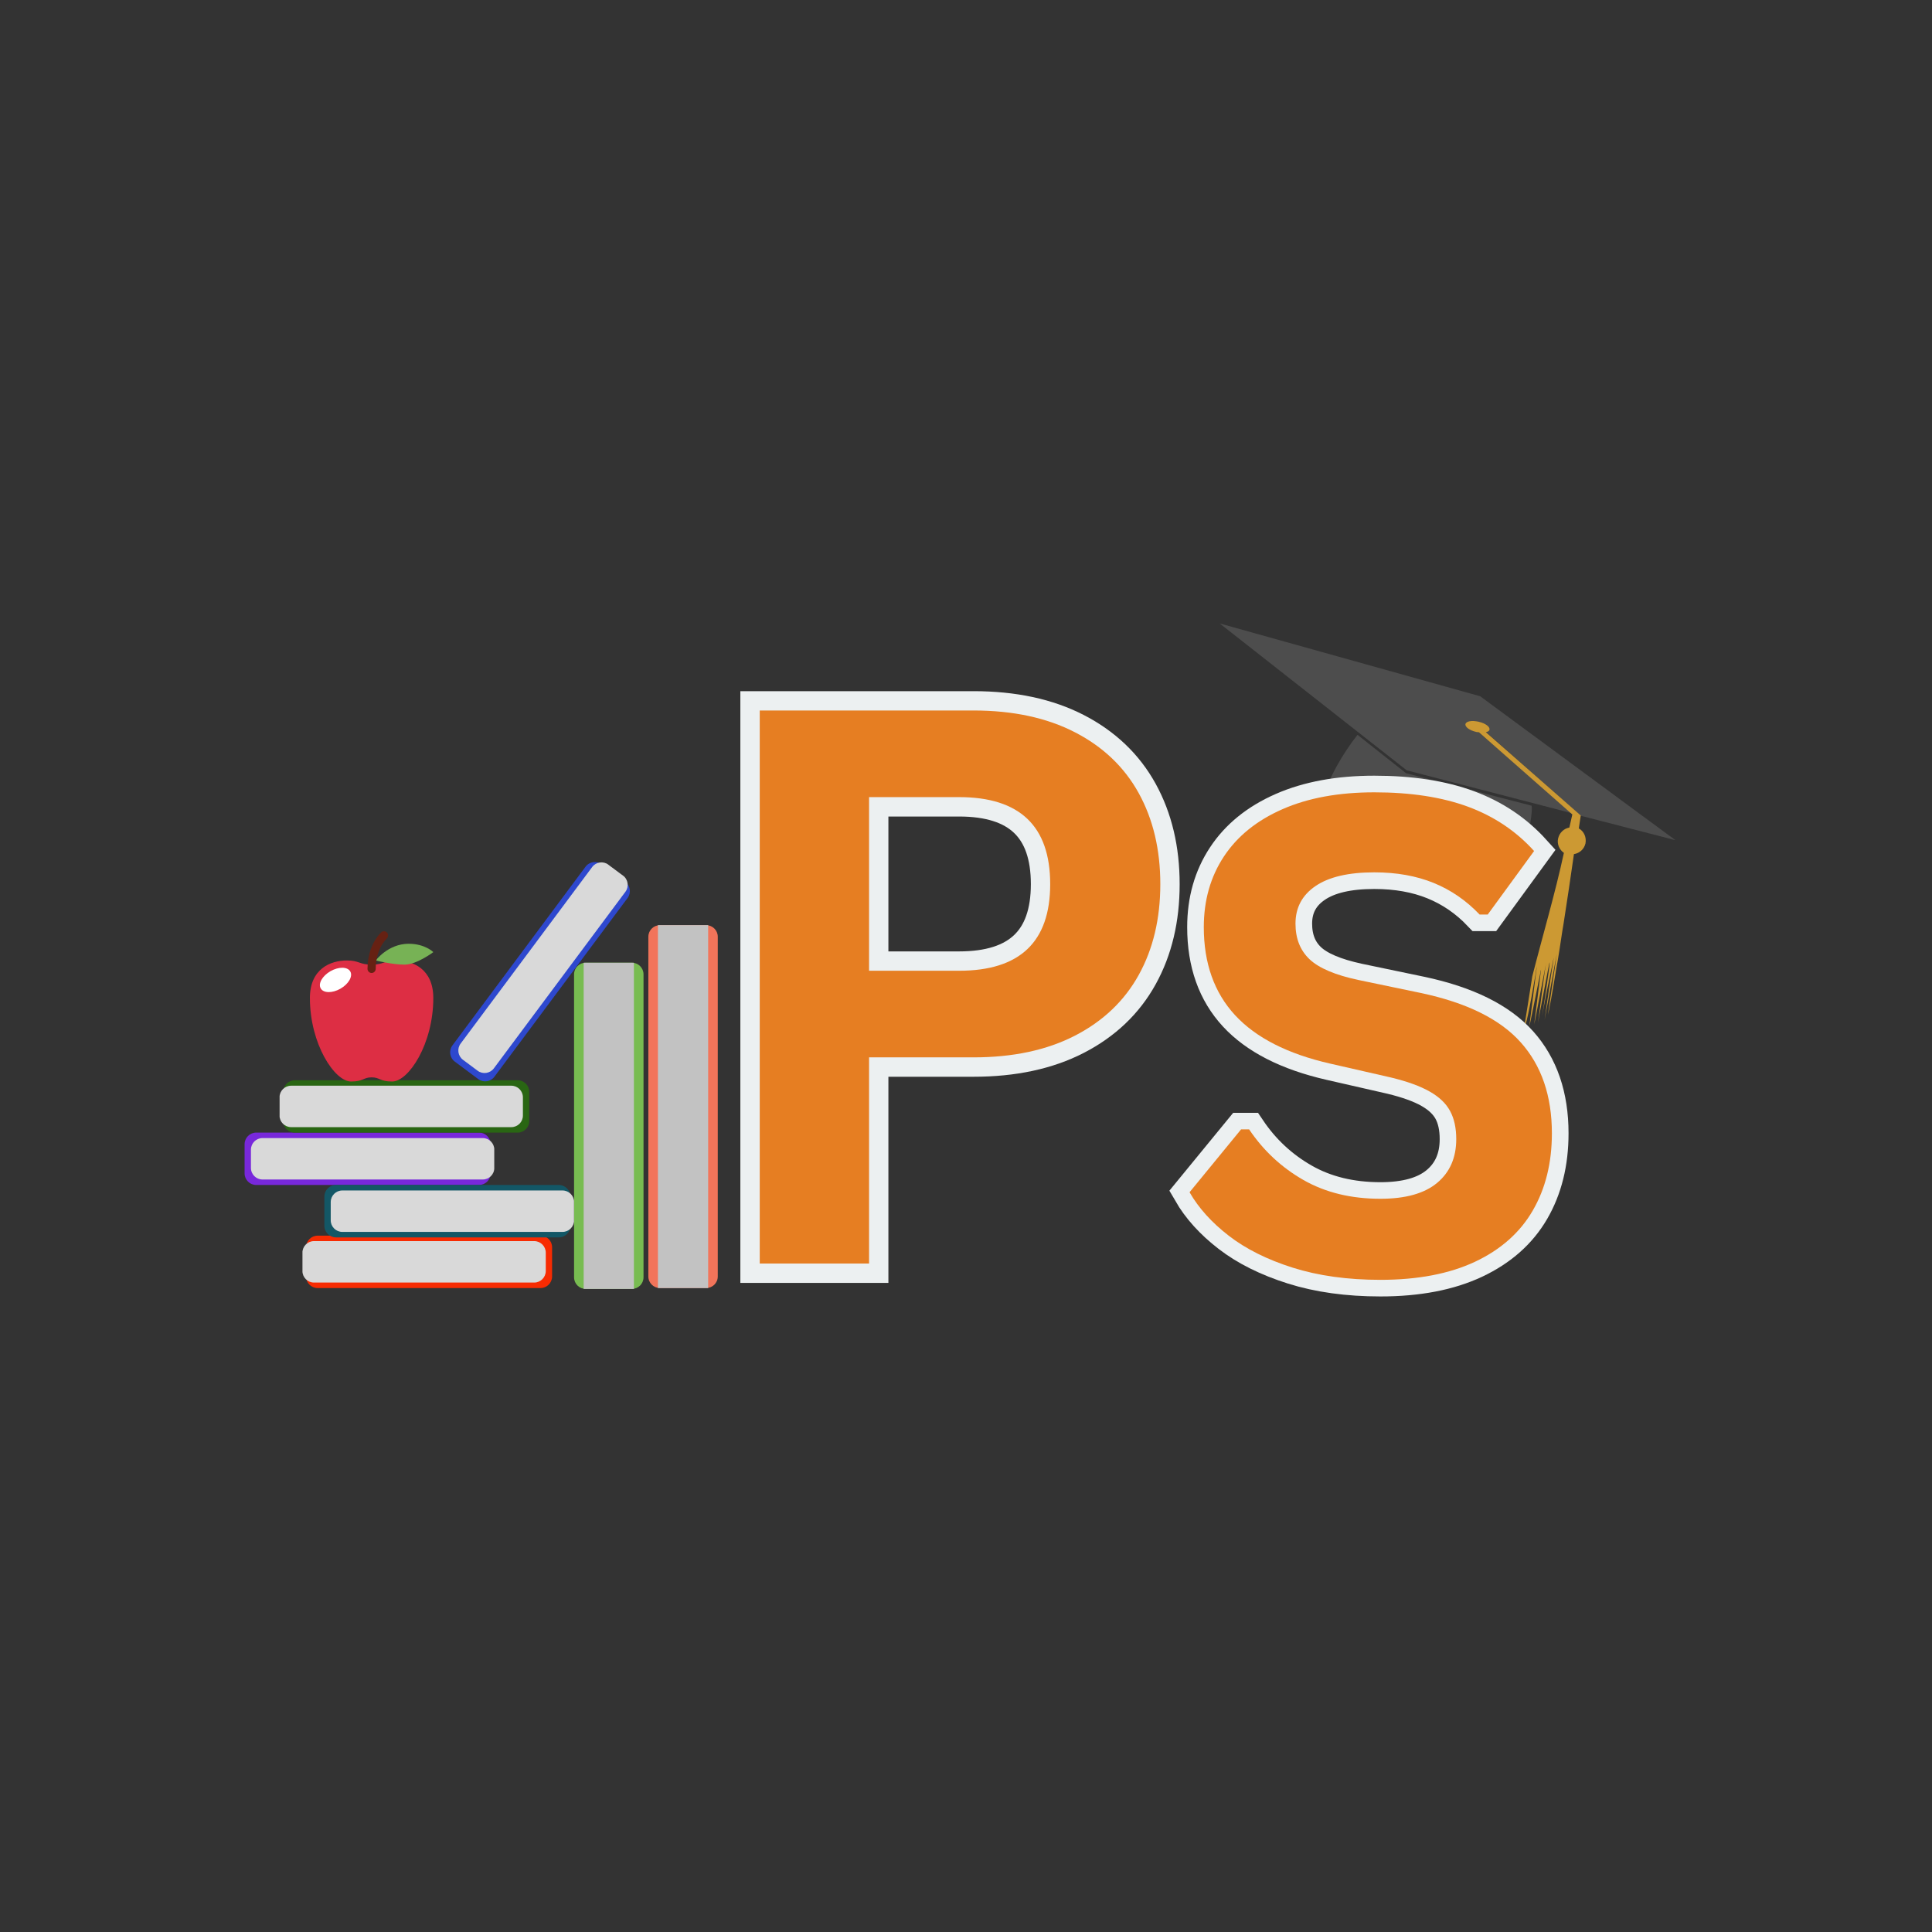 <svg xmlns="http://www.w3.org/2000/svg" xmlns:xlink="http://www.w3.org/1999/xlink" width="500" zoomAndPan="magnify" viewBox="0 0 375 375" height="500" preserveAspectRatio="xMidYMid meet" version="1.0"><rect x="0" y="0" width="375" height="375" fill="#333333" stroke="none"/><defs><g/><clipPath id="b0de4ce6d4"><path d="M 125.844 179.574 L 139.32 179.574 L 139.32 250.012 L 125.844 250.012 Z M 125.844 179.574 " clip-rule="nonzero"/></clipPath><clipPath id="fba078ee45"><path d="M 128.094 179.574 L 137.07 179.574 C 138.312 179.574 139.32 180.578 139.32 181.824 L 139.32 247.758 C 139.32 249.004 138.312 250.008 137.07 250.008 L 128.094 250.008 C 126.852 250.008 125.844 249.004 125.844 247.758 L 125.844 181.824 C 125.844 180.578 126.852 179.574 128.094 179.574 Z M 128.094 179.574 " clip-rule="nonzero"/></clipPath><clipPath id="ccfa2d5182"><path d="M 111.426 186.863 L 124.906 186.863 L 124.906 250.199 L 111.426 250.199 Z M 111.426 186.863 " clip-rule="nonzero"/></clipPath><clipPath id="5831fec9da"><path d="M 113.676 186.863 L 122.656 186.863 C 123.898 186.863 124.906 187.871 124.906 189.113 L 124.906 247.926 C 124.906 249.168 123.898 250.176 122.656 250.176 L 113.676 250.176 C 112.434 250.176 111.426 249.168 111.426 247.926 L 111.426 189.113 C 111.426 187.871 112.434 186.863 113.676 186.863 Z M 113.676 186.863 " clip-rule="nonzero"/></clipPath><clipPath id="7c3932be91"><path d="M 59.41 239.801 L 107.199 239.801 L 107.199 250.012 L 59.41 250.012 Z M 59.41 239.801 " clip-rule="nonzero"/></clipPath><clipPath id="ab79a8d415"><path d="M 107.16 242.09 L 107.16 247.762 C 107.16 249.004 106.152 250.012 104.91 250.012 L 61.66 250.012 C 60.418 250.012 59.41 249.004 59.41 247.762 L 59.41 242.09 C 59.41 240.848 60.418 239.84 61.66 239.84 L 104.91 239.84 C 106.152 239.84 107.16 240.848 107.16 242.09 Z M 107.16 242.09 " clip-rule="nonzero"/></clipPath><clipPath id="b1776737af"><path d="M 58.676 240.898 L 105.934 240.898 L 105.934 248.945 L 58.676 248.945 Z M 58.676 240.898 " clip-rule="nonzero"/></clipPath><clipPath id="576b21bd63"><path d="M 105.934 243.148 L 105.934 246.695 C 105.934 247.938 104.926 248.945 103.684 248.945 L 60.949 248.945 C 59.703 248.945 58.699 247.938 58.699 246.695 L 58.699 243.148 C 58.699 241.906 59.703 240.898 60.949 240.898 L 103.684 240.898 C 104.926 240.898 105.934 241.906 105.934 243.148 Z M 105.934 243.148 " clip-rule="nonzero"/></clipPath><clipPath id="f90e734986"><path d="M 47.438 219.836 L 95.227 219.836 L 95.227 230.043 L 47.438 230.043 Z M 47.438 219.836 " clip-rule="nonzero"/></clipPath><clipPath id="c582a92b46"><path d="M 47.477 227.754 L 47.477 222.086 C 47.477 220.844 48.484 219.836 49.727 219.836 L 92.977 219.836 C 94.219 219.836 95.227 220.844 95.227 222.086 L 95.227 227.754 C 95.227 228.996 94.219 230.004 92.977 230.004 L 49.727 230.004 C 48.484 230.004 47.477 228.996 47.477 227.754 Z M 47.477 227.754 " clip-rule="nonzero"/></clipPath><clipPath id="3acf3c8b7c"><path d="M 48.707 220.898 L 95.965 220.898 L 95.965 228.941 L 48.707 228.941 Z M 48.707 220.898 " clip-rule="nonzero"/></clipPath><clipPath id="b4d7ffd1ad"><path d="M 48.707 226.691 L 48.707 223.148 C 48.707 221.906 49.715 220.898 50.957 220.898 L 93.695 220.898 C 94.938 220.898 95.945 221.906 95.945 223.148 L 95.945 226.691 C 95.945 227.938 94.938 228.941 93.695 228.941 L 50.957 228.941 C 49.715 228.941 48.707 227.938 48.707 226.691 Z M 48.707 226.691 " clip-rule="nonzero"/></clipPath><clipPath id="92ef58ca9e"><path d="M 54.973 209.633 L 102.762 209.633 L 102.762 219.844 L 54.973 219.844 Z M 54.973 209.633 " clip-rule="nonzero"/></clipPath><clipPath id="101f15f053"><path d="M 102.723 211.926 L 102.723 217.594 C 102.723 218.836 101.715 219.844 100.473 219.844 L 57.223 219.844 C 55.98 219.844 54.973 218.836 54.973 217.594 L 54.973 211.926 C 54.973 210.684 55.98 209.676 57.223 209.676 L 100.473 209.676 C 101.715 209.676 102.723 210.684 102.723 211.926 Z M 102.723 211.926 " clip-rule="nonzero"/></clipPath><clipPath id="f169715727"><path d="M 54.238 210.734 L 101.496 210.734 L 101.496 218.777 L 54.238 218.777 Z M 54.238 210.734 " clip-rule="nonzero"/></clipPath><clipPath id="c7e31207f8"><path d="M 101.496 212.984 L 101.496 216.527 C 101.496 217.77 100.488 218.777 99.246 218.777 L 56.508 218.777 C 55.266 218.777 54.258 217.77 54.258 216.527 L 54.258 212.984 C 54.258 211.742 55.266 210.734 56.508 210.734 L 99.246 210.734 C 100.488 210.734 101.496 211.742 101.496 212.984 Z M 101.496 212.984 " clip-rule="nonzero"/></clipPath><clipPath id="4cfa8340a8"><path d="M 87 167 L 123 167 L 123 210 L 87 210 Z M 87 167 " clip-rule="nonzero"/></clipPath><clipPath id="45ea3271bc"><path d="M 94.637 210.848 L 86.449 204.746 L 115 166.422 L 123.188 172.523 Z M 94.637 210.848 " clip-rule="nonzero"/></clipPath><clipPath id="2946fae8a8"><path d="M 92.824 209.445 L 88.277 206.059 C 87.281 205.316 87.074 203.906 87.816 202.91 L 113.656 168.227 C 114.398 167.23 115.809 167.027 116.805 167.77 L 121.352 171.156 C 122.348 171.898 122.555 173.309 121.812 174.305 L 95.973 208.984 C 95.23 209.984 93.82 210.188 92.824 209.445 Z M 92.824 209.445 " clip-rule="nonzero"/></clipPath><clipPath id="4fe42217af"><path d="M 88 167 L 122 167 L 122 209 L 88 209 Z M 88 167 " clip-rule="nonzero"/></clipPath><clipPath id="f6012ed63d"><path d="M 94.512 209.172 L 88.062 204.363 L 116.297 166.469 L 122.746 171.277 Z M 94.512 209.172 " clip-rule="nonzero"/></clipPath><clipPath id="7691453440"><path d="M 92.707 207.828 L 89.867 205.711 C 88.871 204.965 88.664 203.559 89.406 202.562 L 114.941 168.289 C 115.684 167.293 117.094 167.09 118.09 167.832 L 120.93 169.949 C 121.926 170.691 122.133 172.102 121.391 173.098 L 95.859 207.367 C 95.113 208.363 93.707 208.57 92.707 207.828 Z M 92.707 207.828 " clip-rule="nonzero"/></clipPath><clipPath id="8905f7a69f"><path d="M 62.922 230.004 L 110.711 230.004 L 110.711 240.215 L 62.922 240.215 Z M 62.922 230.004 " clip-rule="nonzero"/></clipPath><clipPath id="2face4ff03"><path d="M 62.961 237.926 L 62.961 232.254 C 62.961 231.012 63.969 230.004 65.211 230.004 L 108.461 230.004 C 109.707 230.004 110.711 231.012 110.711 232.254 L 110.711 237.926 C 110.711 239.168 109.707 240.176 108.461 240.176 L 65.211 240.176 C 63.969 240.176 62.961 239.168 62.961 237.926 Z M 62.961 237.926 " clip-rule="nonzero"/></clipPath><clipPath id="744c56b660"><path d="M 64.195 231.07 L 111.449 231.07 L 111.449 239.113 L 64.195 239.113 Z M 64.195 231.07 " clip-rule="nonzero"/></clipPath><clipPath id="3a9f264700"><path d="M 64.195 236.863 L 64.195 233.32 C 64.195 232.078 65.203 231.07 66.445 231.07 L 109.18 231.07 C 110.422 231.07 111.43 232.078 111.43 233.32 L 111.43 236.863 C 111.43 238.105 110.422 239.113 109.18 239.113 L 66.445 239.113 C 65.203 239.113 64.195 238.105 64.195 236.863 Z M 64.195 236.863 " clip-rule="nonzero"/></clipPath><clipPath id="1b5168cfa0"><path d="M 60.129 186 L 84.129 186 L 84.129 209.922 L 60.129 209.922 Z M 60.129 186 " clip-rule="nonzero"/></clipPath><clipPath id="3dfa98ad5a"><path d="M 72 183 L 84.129 183 L 84.129 188 L 72 188 Z M 72 183 " clip-rule="nonzero"/></clipPath><clipPath id="6491bd5f4d"><path d="M 71 180.672 L 76 180.672 L 76 189 L 71 189 Z M 71 180.672 " clip-rule="nonzero"/></clipPath><clipPath id="a75f67771b"><path d="M 62 187 L 69 187 L 69 193 L 62 193 Z M 62 187 " clip-rule="nonzero"/></clipPath><clipPath id="64ae58bd1c"><path d="M 61.277 190.156 L 67.023 186.859 L 68.969 190.246 L 63.223 193.543 Z M 61.277 190.156 " clip-rule="nonzero"/></clipPath><clipPath id="1cca525fdd"><path d="M 64.145 188.508 C 62.562 189.418 61.711 190.914 62.25 191.848 C 62.785 192.785 64.508 192.809 66.09 191.898 C 67.676 190.988 68.523 189.496 67.988 188.559 C 67.449 187.621 65.73 187.602 64.145 188.508 Z M 64.145 188.508 " clip-rule="nonzero"/></clipPath><clipPath id="4868ce4fa7"><path d="M 236 121 L 326 121 L 326 165 L 236 165 Z M 236 121 " clip-rule="nonzero"/></clipPath><clipPath id="87b24e2459"><path d="M 236.746 121.004 L 329.023 132.57 L 320.254 202.523 L 227.977 190.957 Z M 236.746 121.004 " clip-rule="nonzero"/></clipPath><clipPath id="6c7ed45781"><path d="M 236.746 121.004 L 329.023 132.57 L 320.254 202.523 L 227.977 190.957 Z M 236.746 121.004 " clip-rule="nonzero"/></clipPath><clipPath id="c130194f54"><path d="M 236.746 121.004 L 329.023 132.57 L 320.254 202.523 L 227.977 190.957 Z M 236.746 121.004 " clip-rule="nonzero"/></clipPath><clipPath id="92543898b1"><path d="M 284 139 L 308 139 L 308 200 L 284 200 Z M 284 139 " clip-rule="nonzero"/></clipPath><clipPath id="5399fe402c"><path d="M 236.746 121.004 L 329.023 132.57 L 320.254 202.523 L 227.977 190.957 Z M 236.746 121.004 " clip-rule="nonzero"/></clipPath><clipPath id="3006b405d4"><path d="M 236.746 121.004 L 329.023 132.57 L 320.254 202.523 L 227.977 190.957 Z M 236.746 121.004 " clip-rule="nonzero"/></clipPath><clipPath id="3c33f67a0c"><path d="M 236.746 121.004 L 329.023 132.57 L 320.254 202.523 L 227.977 190.957 Z M 236.746 121.004 " clip-rule="nonzero"/></clipPath></defs><path stroke-linecap="butt" transform="matrix(0.75, 0, 0, 0.75, 133.513, 82.5)" fill="none" stroke-linejoin="miter" d="M 73.909 73.885 C 84.154 73.885 92.914 75.76 100.191 79.51 C 107.467 83.266 112.967 88.521 116.685 95.271 C 120.404 102.026 122.263 109.875 122.263 118.818 C 122.263 127.755 120.404 135.589 116.685 142.307 C 112.967 149.031 107.467 154.271 100.191 158.021 C 92.914 161.771 84.154 163.651 73.909 163.651 L 46.888 163.651 L 46.888 217 L 18.597 217 L 18.597 73.885 Z M 70.185 141.234 C 85.914 141.234 93.779 133.76 93.779 118.818 C 93.779 103.807 85.914 96.302 70.185 96.302 L 46.888 96.302 L 46.888 141.234 Z M 70.185 141.234 " stroke="#ecf0f1" stroke-width="10.024" stroke-opacity="1" stroke-miterlimit="4"/><g fill="#e67e22" fill-opacity="1"><g transform="translate(133.513, 245.25)"><g><path d="M 55.438 -107.344 C 63.113 -107.344 69.68 -105.93 75.141 -103.109 C 80.598 -100.297 84.723 -96.359 87.516 -91.297 C 90.305 -86.234 91.703 -80.348 91.703 -73.641 C 91.703 -66.93 90.305 -61.055 87.516 -56.016 C 84.723 -50.973 80.598 -47.047 75.141 -44.234 C 69.68 -41.422 63.113 -40.016 55.438 -40.016 L 35.172 -40.016 L 35.172 0 L 13.953 0 L 13.953 -107.344 Z M 52.641 -56.828 C 64.43 -56.828 70.328 -62.43 70.328 -73.641 C 70.328 -84.898 64.43 -90.531 52.641 -90.531 L 35.172 -90.531 L 35.172 -56.828 Z M 52.641 -56.828 "/></g></g></g><g clip-path="url(#b0de4ce6d4)"><g clip-path="url(#fba078ee45)"><path fill="#f2745a" d="M 125.844 179.574 L 139.32 179.574 L 139.32 250.012 L 125.844 250.012 Z M 125.844 179.574 " fill-opacity="1" fill-rule="nonzero"/></g></g><path stroke-linecap="butt" transform="matrix(0, 0.75, -0.75, 0, 137.454, 179.576)" fill="none" stroke-linejoin="miter" d="M -0.002 6.501 L 93.914 6.501 " stroke="#c2c2c2" stroke-width="13" stroke-opacity="1" stroke-miterlimit="4"/><g clip-path="url(#ccfa2d5182)"><g clip-path="url(#5831fec9da)"><path fill="#78bc51" d="M 111.426 186.863 L 124.906 186.863 L 124.906 250.199 L 111.426 250.199 Z M 111.426 186.863 " fill-opacity="1" fill-rule="nonzero"/></g></g><path stroke-linecap="butt" transform="matrix(0, 0.75, -0.75, 0, 123.039, 186.867)" fill="none" stroke-linejoin="miter" d="M -0 6.5 L 84.411 6.5 " stroke="#c2c2c2" stroke-width="13" stroke-opacity="1" stroke-miterlimit="4"/><g clip-path="url(#7c3932be91)"><g clip-path="url(#ab79a8d415)"><path fill="#f72b02" d="M 107.16 239.84 L 107.16 250.012 L 59.41 250.012 L 59.41 239.84 Z M 107.16 239.84 " fill-opacity="1" fill-rule="nonzero"/></g></g><g clip-path="url(#b1776737af)"><g clip-path="url(#576b21bd63)"><path fill="#d9d9d9" d="M 105.934 240.898 L 105.934 248.945 L 58.707 248.945 L 58.707 240.898 Z M 105.934 240.898 " fill-opacity="1" fill-rule="nonzero"/></g></g><g clip-path="url(#f90e734986)"><g clip-path="url(#c582a92b46)"><path fill="#7828db" d="M 47.477 230.004 L 47.477 219.836 L 95.227 219.836 L 95.227 230.004 Z M 47.477 230.004 " fill-opacity="1" fill-rule="nonzero"/></g></g><g clip-path="url(#3acf3c8b7c)"><g clip-path="url(#b4d7ffd1ad)"><path fill="#d9d9d9" d="M 48.707 228.941 L 48.707 220.898 L 95.934 220.898 L 95.934 228.941 Z M 48.707 228.941 " fill-opacity="1" fill-rule="nonzero"/></g></g><g clip-path="url(#92ef58ca9e)"><g clip-path="url(#101f15f053)"><path fill="#296613" d="M 102.723 209.676 L 102.723 219.844 L 54.973 219.844 L 54.973 209.676 Z M 102.723 209.676 " fill-opacity="1" fill-rule="nonzero"/></g></g><g clip-path="url(#f169715727)"><g clip-path="url(#c7e31207f8)"><path fill="#d9d9d9" d="M 101.496 210.734 L 101.496 218.777 L 54.27 218.777 L 54.27 210.734 Z M 101.496 210.734 " fill-opacity="1" fill-rule="nonzero"/></g></g><g clip-path="url(#4cfa8340a8)"><g clip-path="url(#45ea3271bc)"><g clip-path="url(#2946fae8a8)"><path fill="#2e48ce" d="M 94.625 210.789 L 86.473 204.715 L 115 166.422 L 123.156 172.5 Z M 94.625 210.789 " fill-opacity="1" fill-rule="nonzero"/></g></g></g><g clip-path="url(#4fe42217af)"><g clip-path="url(#f6012ed63d)"><g clip-path="url(#7691453440)"><path fill="#d9d9d9" d="M 94.512 209.172 L 88.062 204.363 L 116.277 166.496 L 122.73 171.301 Z M 94.512 209.172 " fill-opacity="1" fill-rule="nonzero"/></g></g></g><g clip-path="url(#8905f7a69f)"><g clip-path="url(#2face4ff03)"><path fill="#135766" d="M 62.961 240.176 L 62.961 230.004 L 110.711 230.004 L 110.711 240.176 Z M 62.961 240.176 " fill-opacity="1" fill-rule="nonzero"/></g></g><g clip-path="url(#744c56b660)"><g clip-path="url(#3a9f264700)"><path fill="#d9d9d9" d="M 64.195 239.113 L 64.195 231.07 L 111.418 231.07 L 111.418 239.113 Z M 64.195 239.113 " fill-opacity="1" fill-rule="nonzero"/></g></g><g clip-path="url(#1b5168cfa0)"><path fill="#dd2e44" d="M 76.918 186.426 C 74.523 186.426 74.523 187.234 72.129 187.234 C 69.734 187.234 69.734 186.426 67.34 186.426 C 64.145 186.426 60.152 188.047 60.152 193.719 C 60.152 202.629 64.941 209.922 68.137 209.922 C 70.531 209.922 70.531 209.113 72.129 209.113 C 73.727 209.113 73.727 209.922 76.121 209.922 C 79.316 209.922 84.105 202.629 84.105 193.719 C 84.105 188.047 80.113 186.426 76.918 186.426 Z M 76.918 186.426 " fill-opacity="1" fill-rule="nonzero"/></g><g clip-path="url(#3dfa98ad5a)"><path fill="#77b255" d="M 72.926 186.426 C 72.926 186.426 75.324 183.184 79.316 183.184 C 82.508 183.184 84.105 184.805 84.105 184.805 C 84.105 184.805 80.91 187.234 78.516 187.234 C 76.121 187.234 72.926 186.426 72.926 186.426 Z M 72.926 186.426 " fill-opacity="1" fill-rule="nonzero"/></g><g clip-path="url(#6491bd5f4d)"><path fill="#662113" d="M 72.129 188.855 C 71.688 188.855 71.332 188.492 71.332 188.047 C 71.332 185.258 72.289 182.688 73.961 180.992 C 74.273 180.676 74.777 180.676 75.09 180.992 C 75.402 181.309 75.402 181.82 75.09 182.137 C 73.715 183.531 72.926 185.684 72.926 188.047 C 72.926 188.492 72.57 188.855 72.129 188.855 Z M 72.129 188.855 " fill-opacity="1" fill-rule="nonzero"/></g><g clip-path="url(#a75f67771b)"><g clip-path="url(#64ae58bd1c)"><g clip-path="url(#1cca525fdd)"><path fill="#ffffff" d="M 61.277 190.156 L 67.012 186.867 L 68.957 190.254 L 63.223 193.543 Z M 61.277 190.156 " fill-opacity="1" fill-rule="nonzero"/></g></g></g><g clip-path="url(#4868ce4fa7)"><g clip-path="url(#87b24e2459)"><g clip-path="url(#6c7ed45781)"><g clip-path="url(#c130194f54)"><path fill="#4d4d4d" d="M 284.57 140.613 C 284.441 141.109 285.387 141.738 286.566 142.012 C 286.691 142.027 286.816 142.043 286.941 142.059 L 305.34 157.906 L 273.039 149.516 L 236.742 121.012 L 287.301 135.141 L 325.199 163.078 L 307.438 158.492 L 306.816 158.348 L 288.414 142.051 C 288.742 141.965 289.004 141.934 289.051 141.559 C 289.16 141.188 288.242 140.371 287.055 140.156 C 285.812 139.875 284.703 140.055 284.57 140.613 Z M 296.363 163.746 C 297.152 159.5 297.461 157.047 297.285 156.387 L 272.906 150.074 L 263.488 142.633 C 260.441 146.531 258.207 150.598 256.723 154.816 C 256.633 155 256.602 155.25 256.516 155.43 C 273.656 163.457 286.922 166.203 296.363 163.746 Z M 296.363 163.746 " fill-opacity="1" fill-rule="evenodd"/></g></g></g></g><g clip-path="url(#92543898b1)"><g clip-path="url(#5399fe402c)"><g clip-path="url(#3006b405d4)"><g clip-path="url(#3c33f67a0c)"><path fill="#cc9933" d="M 301.711 185.816 C 301.719 185.754 301.727 185.691 301.734 185.629 C 301.734 185.629 301.719 185.754 301.711 185.816 Z M 286.559 142.074 C 285.254 141.785 284.316 141.09 284.449 140.535 C 284.586 139.977 285.695 139.793 287 140.086 C 288.305 140.379 289.238 141.07 289.105 141.629 C 289.074 141.879 288.797 142.035 288.406 142.113 L 306.824 158.285 L 306.445 160.793 C 307.461 161.367 307.957 162.516 307.742 163.703 C 307.477 164.82 306.609 165.605 305.5 165.785 C 304.879 170.242 304.191 174.691 303.508 179.145 C 303.438 179.711 303.301 180.266 303.238 180.77 C 302.828 183.531 302.469 185.91 302.082 187.973 C 301.238 193.168 300.672 196.164 300.441 196.965 L 301.742 188.121 L 302.176 185.172 L 301.609 188.168 L 299.812 197.91 C 300.43 193.516 300.895 190.312 301.215 188.246 C 301.438 186.996 301.539 186.18 301.578 185.863 C 301.406 186.738 301.25 187.484 301.082 188.293 C 300.137 192.773 299.57 195.77 299.32 197.273 C 299.973 193.074 300.406 190.125 300.617 188.426 C 300.746 187.422 300.816 186.855 300.762 186.785 C 300.629 187.344 300.555 187.91 300.422 188.465 C 299.461 193.586 298.793 196.887 298.523 198.516 C 299.109 193.859 299.582 190.598 299.824 188.648 C 299.934 187.766 300.07 187.207 300.109 186.895 C 299.965 187.516 299.887 188.145 299.754 188.703 C 298.5 195.125 297.887 198.496 297.785 198.805 C 298.414 193.773 298.824 190.504 299.023 188.93 C 299.062 188.617 299.094 188.363 299.117 188.176 C 299.023 188.418 298.984 188.734 298.961 188.922 C 297.613 195.59 296.93 199.016 296.848 199.133 L 298.094 189.195 L 298.309 187.5 C 298.164 188.121 298.094 188.688 298.023 189.254 C 296.836 196.195 296.102 199.488 295.883 199.203 L 297.418 189.496 C 299.434 181.57 301.867 173.379 303.551 165.543 C 302.672 164.922 302.168 163.836 302.434 162.719 C 302.703 161.602 303.566 160.816 304.613 160.629 L 305.188 158.082 L 287.062 142.137 L 287 142.129 C 286.809 142.105 286.684 142.09 286.559 142.074 Z M 300.242 186.848 C 300.25 186.785 300.266 186.66 300.281 186.531 C 300.281 186.531 300.266 186.66 300.242 186.848 Z M 299.258 188.066 C 299.266 188.004 299.281 187.875 299.289 187.812 C 299.281 187.875 299.273 187.938 299.258 188.066 Z M 299.258 188.066 " fill-opacity="1" fill-rule="evenodd"/></g></g></g></g><path stroke-linecap="butt" transform="matrix(6.041, 0, 0, 6.041, 227.173, 114.192)" fill="none" stroke-linejoin="miter" d="M 6.749 22.219 C 5.694 22.219 4.755 22.088 3.932 21.828 C 3.109 21.568 2.424 21.226 1.875 20.802 C 1.326 20.379 0.906 19.914 0.614 19.407 L 2.27 17.386 L 2.531 17.386 C 2.989 18.067 3.571 18.608 4.276 19.011 C 4.98 19.414 5.805 19.615 6.749 19.615 C 7.554 19.615 8.162 19.445 8.571 19.105 C 8.981 18.765 9.186 18.296 9.186 17.699 C 9.186 17.337 9.12 17.035 8.988 16.792 C 8.856 16.55 8.637 16.341 8.332 16.168 C 8.027 15.994 7.614 15.845 7.092 15.719 L 5.134 15.272 C 3.767 14.96 2.748 14.44 2.078 13.715 C 1.408 12.989 1.073 12.046 1.073 10.887 C 1.073 10.026 1.288 9.269 1.719 8.617 C 2.149 7.964 2.775 7.457 3.599 7.096 C 4.421 6.735 5.405 6.554 6.551 6.554 C 7.724 6.554 8.73 6.709 9.566 7.018 C 10.403 7.327 11.109 7.801 11.686 8.439 L 10.196 10.481 L 9.936 10.481 C 9.506 10.03 9.012 9.691 8.457 9.466 C 7.901 9.24 7.266 9.127 6.551 9.127 C 5.725 9.127 5.096 9.273 4.666 9.565 C 4.235 9.856 4.02 10.258 4.02 10.773 C 4.02 11.252 4.171 11.633 4.473 11.918 C 4.775 12.203 5.298 12.425 6.041 12.585 L 8.04 13.002 C 9.519 13.314 10.592 13.844 11.259 14.59 C 11.925 15.336 12.259 16.31 12.259 17.511 C 12.259 18.463 12.054 19.29 11.644 19.995 C 11.234 20.7 10.617 21.246 9.79 21.636 C 8.964 22.024 7.95 22.219 6.749 22.219 Z M 6.749 22.219 " stroke="#ecf0f1" stroke-width="1.067" stroke-opacity="1" stroke-miterlimit="4"/><g fill="#e67e22" fill-opacity="1"><g transform="translate(227.173, 247.087)"><g><path d="M 40.766 1.328 C 34.391 1.328 28.719 0.539 23.75 -1.031 C 18.781 -2.602 14.641 -4.672 11.328 -7.234 C 8.016 -9.797 5.477 -12.609 3.719 -15.672 L 13.719 -27.875 L 15.281 -27.875 C 18.051 -23.758 21.566 -20.484 25.828 -18.047 C 30.086 -15.617 35.066 -14.406 40.766 -14.406 C 45.629 -14.406 49.297 -15.43 51.766 -17.484 C 54.242 -19.547 55.484 -22.379 55.484 -25.984 C 55.484 -28.16 55.082 -29.984 54.281 -31.453 C 53.488 -32.922 52.172 -34.176 50.328 -35.219 C 48.484 -36.27 45.988 -37.176 42.844 -37.938 L 31.016 -40.641 C 22.754 -42.523 16.598 -45.66 12.547 -50.047 C 8.504 -54.43 6.484 -60.125 6.484 -67.125 C 6.484 -72.32 7.781 -76.891 10.375 -80.828 C 12.977 -84.773 16.766 -87.836 21.734 -90.016 C 26.703 -92.203 32.648 -93.297 39.578 -93.297 C 46.66 -93.297 52.727 -92.363 57.781 -90.5 C 62.832 -88.633 67.102 -85.77 70.594 -81.906 L 61.594 -69.578 L 60.016 -69.578 C 57.422 -72.305 54.441 -74.352 51.078 -75.719 C 47.723 -77.082 43.891 -77.766 39.578 -77.766 C 34.578 -77.766 30.773 -76.879 28.172 -75.109 C 25.578 -73.348 24.281 -70.914 24.281 -67.812 C 24.281 -64.926 25.191 -62.617 27.016 -60.891 C 28.836 -59.172 31.992 -57.832 36.484 -56.875 L 48.562 -54.359 C 57.5 -52.473 63.977 -49.273 68 -44.766 C 72.031 -40.254 74.047 -34.367 74.047 -27.109 C 74.047 -21.367 72.805 -16.367 70.328 -12.109 C 67.859 -7.848 64.129 -4.539 59.141 -2.188 C 54.148 0.156 48.023 1.328 40.766 1.328 Z M 40.766 1.328 "/></g></g></g></svg>